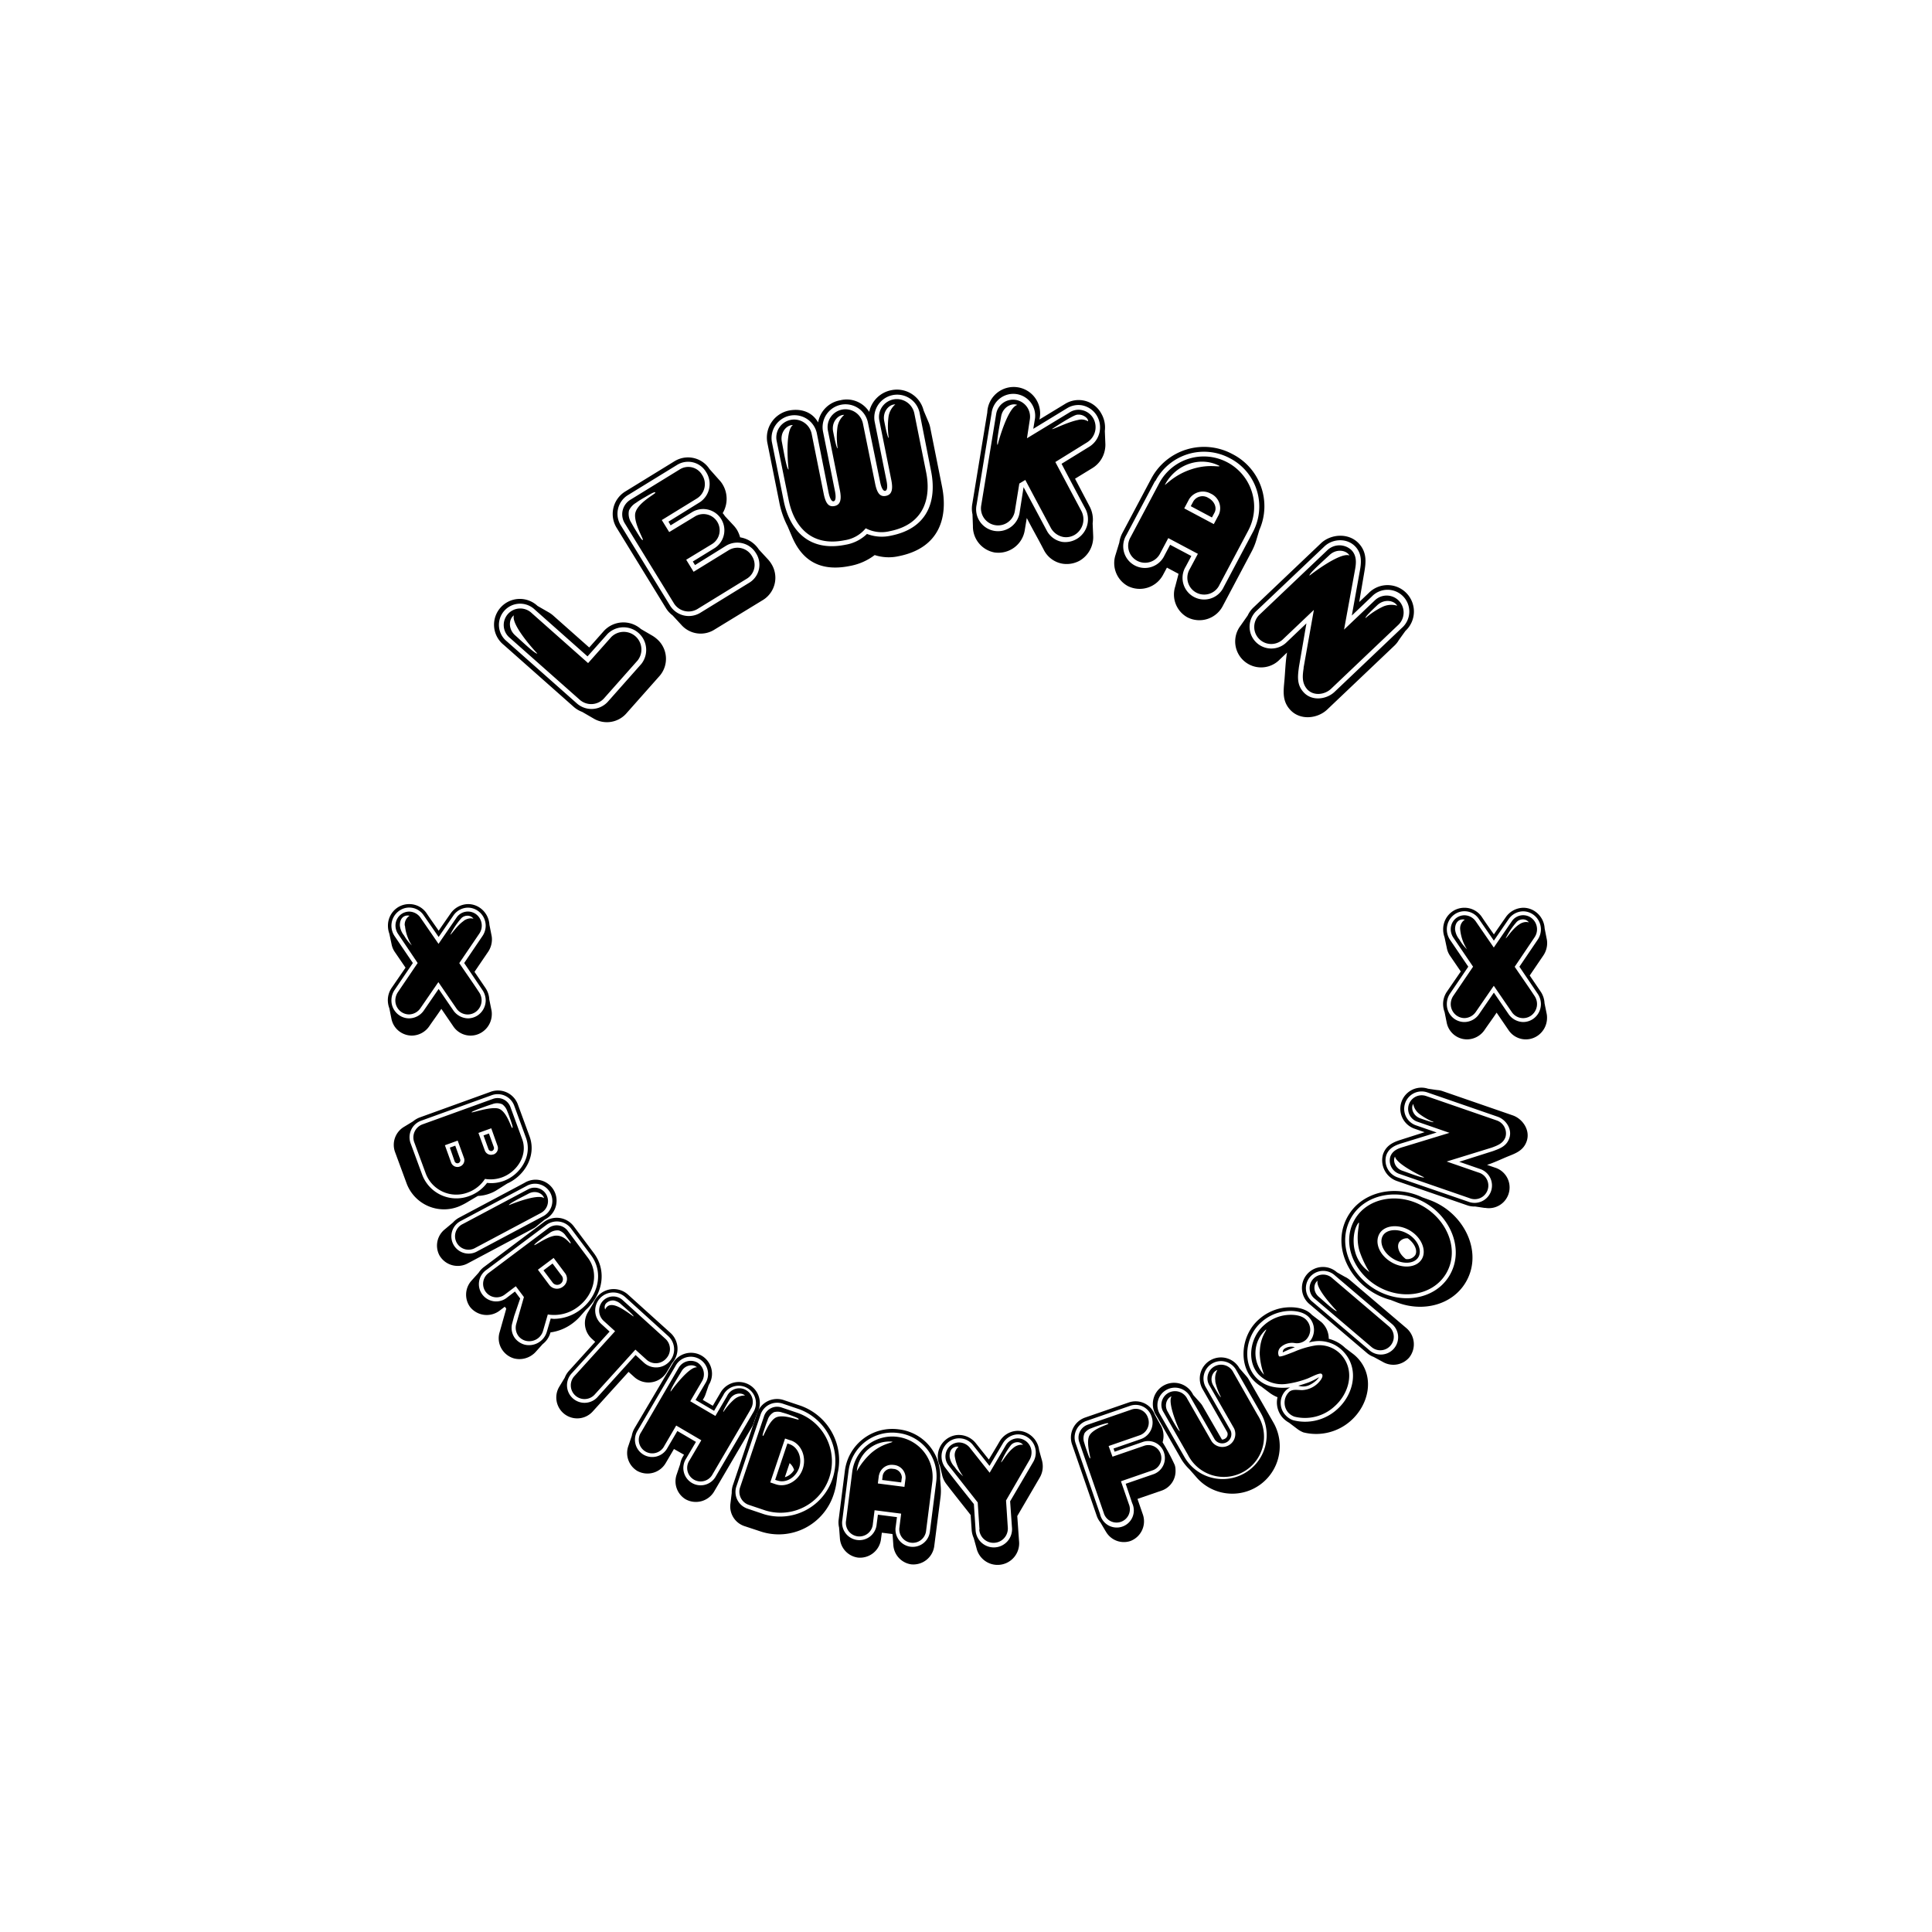 <svg data-name="Layer 1" xmlns="http://www.w3.org/2000/svg" viewBox="0 0 500 500"><defs><linearGradient id="a" x1="309.34" y1="128" x2="309.34" y2="195.69" gradientTransform="matrix(1 0 0 -1 -92.9 414.98)" gradientUnits="userSpaceOnUse"><stop offset="0" stop-color="#ff1242"/><stop offset=".53" stop-color="#fdff00"/><stop offset="1" stop-color="#00d431"/></linearGradient></defs><path d="M353.7 350.1l-14.64-12.46a5.44 5.44 0 116.94-8.37c2.12 1.21 2.1 1.19 2.35 1.31a5.94 5.94 0 01.92.62l14.64 12.46a5.5 5.5 0 01.77 7.69 5.41 5.41 0 01-6.79 1.12l-2.39-1.3a5.68 5.68 0 01-1.8-1.07zm.62-.73a4.48 4.48 0 105.8-6.82l-14.64-12.46a4.48 4.48 0 10-5.8 6.82zm-14-13.21a3.5 3.5 0 114.53-5.32l14.63 12.46a3.49 3.49 0 11-4.52 5.32zm.64-4.68c-1 .72-1.22 2.8.35 4.14 1.1.93 4.39 4 4.65 3.65.04.01-5.6-5.75-4.96-7.79zM359.79 336.38h-.07a17.58 17.58 0 01-4.49-1.95c-6.85-4.17-10.54-12.93-6.21-20 3.69-6.05 12.05-7.88 19.05-4.57l2 .73a17.27 17.27 0 013 1.46c6.87 4.18 10.41 13 6.18 19.94-3.47 5.7-10.85 7.59-17.45 5.17zm9.39-24.89c-6.83-4.16-15.64-2.69-19.34 3.38-4 6.62-.53 14.82 5.89 18.72 6.82 4.16 15.58 2.8 19.33-3.37 3.94-6.5.6-14.79-5.88-18.73zm-12.93 21.24c-5.94-3.62-9.23-11.24-5.52-17.33 3.42-5.62 11.58-6.88 17.91-3 6.05 3.68 9.17 11.34 5.54 17.31-3.46 5.65-11.57 6.89-17.93 3.02zm-4.43-9c-1.1-3.82.18-7.11-.19-7.34-1.39 1.68-1.59 5.14-1 7.27a9.19 9.19 0 003.77 5.53 25.72 25.72 0 01-2.58-5.48zm8.18 2.87c2.89 1.76 6.55 1.57 7.95-.73 1.26-2.07.14-5.45-3-7.37-2.93-1.78-6.58-1.47-7.91.72s-.21 5.46 2.96 7.38zm4.41-7.24c2.64 1.61 3.65 4.34 2.66 6-1.1 1.8-4.12 1.87-6.54.4-2.65-1.61-3.64-4.32-2.63-6s4.03-1.89 6.49-.4zm-.57 6.48a2.5 2.5 0 002.41-1c.68-1.13-.06-3-1.92-4.37a2.5 2.5 0 00-2.22 1c-.72 1.16-.06 3.02 1.71 4.37zM381.77 312.24a5.51 5.51 0 01-2.1-.32l-18.17-6.28a5.67 5.67 0 01-3.57-6.93c.84-2.43 2.88-3.19 4.68-3.76l6.08-1.94-2.54-.88a5.46 5.46 0 113.43-10.37c2.42.36 2.4.35 2.67.37a5.12 5.12 0 011.08.25l18.17 6.28c2.54.88 4.6 3.82 3.6 6.7-.84 2.43-2.91 3.14-4.8 3.9-1.66.68-3.85 1.72-5.46 2.21l2 .69a5.37 5.37 0 01-2.44 10.44h-.24zm5.81-23.24l-18.17-6.28a4.5 4.5 0 10-3 8.5l5.4 1.87-9 2.77c-1.59.49-3.36 1.15-4.06 3.16a4.67 4.67 0 003 5.71L380 311a4.5 4.5 0 102.94-8.5l-5.29-1.83 8.73-2.77c1.75-.64 3.5-1.23 4.23-3.34.82-2.37-.9-4.82-3.03-5.56zm-1.51 8l-11.67 3.6 8.21 2.84a3.52 3.52 0 11-2.3 6.64l-18.17-6.28a3.63 3.63 0 01-2.33-4.44c.55-1.59 2-2.14 3.42-2.55l11.9-3.63-8.34-2.89a3.51 3.51 0 112.29-6.64l18.17 6.28a3.55 3.55 0 012.38 4.3c-.58 1.68-2.06 2.21-3.56 2.77zm-25 2.24c-.67 1-.12 3.06 1.83 3.73 1.36.47 5.52 2.09 5.66 1.71-.04-.02-7.34-3.36-7.56-5.48zm6.21-11a4.21 4.21 0 01-1.54-2.54c-.66 1-.11 3.06 1.84 3.73 1.36.48 3.38 1.17 3.45.95a15.91 15.91 0 01-3.78-2.16zM106.89 290.21a5.89 5.89 0 011.88-1.07l18.12-6.55a5.48 5.48 0 017.17 3.35l3 8.18c1.85 5.12-1.41 10.23-5.78 12.17l-2.71 1.71a9.3 9.3 0 01-1.85.9 9.7 9.7 0 01-3 .6c-.27.12-.62.35-2.45 1.42a17 17 0 01-2.66 1.37 10.33 10.33 0 01-13.33-5.89l-3-8.14a5.42 5.42 0 012.21-6.59zm29.23 4.24l-3-8.19a4.56 4.56 0 00-6-2.77L109.1 290a4.55 4.55 0 00-2.79 6l3 8.15a9.45 9.45 0 0012.19 5.36 10 10 0 004.55-3.38 9.38 9.38 0 004.28-.5c4.21-1.53 7.54-6.35 5.79-11.18zm-10.61 10.65a8.87 8.87 0 01-4.39 3.5 8.43 8.43 0 01-10.89-4.78l-3-8.15a3.59 3.59 0 012.15-4.7l18.12-6.55a3.53 3.53 0 014.64 2.19l3 8.19c1.55 4.26-1.43 8.53-5.22 9.9a8.81 8.81 0 01-4.41.4zm-6.51-3.2a1.73 1.73 0 001.06-2.27l-1.61-4.44-3.31 1.2 1.6 4.44a1.73 1.73 0 002.26 1.07zm-2.58-4.9l1.4-.5 1.27 3.51a.79.79 0 01-.45 1 .77.77 0 01-1-.5zm15.64-7.34c-.29-.86-.52-1.5-.79-2.11a3.68 3.68 0 00-1.28-1.76 3.34 3.34 0 00-2.54-.05c-.48.15-1.08.34-1.68.56-1.7.61-3.79 1.37-3.72 1.57s5-1.58 7-.95c2.13.68 3.27 5.09 3.52 5s-.01-.77-.51-2.3zm-4.38 9.13a1.73 1.73 0 001.07-2.27l-1.61-4.52-3.32 1.2 1.61 4.44a1.71 1.71 0 002.25 1.11zm-2.55-4.94l1.4-.5 1.27 3.51a.79.79 0 01-.45 1 .77.77 0 01-.95-.5zM118.87 315.1l16.91-9a5.43 5.43 0 115.24 9.5c-1.9 1.53-1.88 1.52-2.08 1.7a4.91 4.91 0 01-.91.63l-16.92 9a5.46 5.46 0 01-7.41-2.09 5.39 5.39 0 011.44-6.71l2.08-1.74a5.81 5.81 0 011.65-1.29zm.45.85a4.47 4.47 0 104.21 7.88l16.91-9a4.47 4.47 0 10-4.21-7.88zm17.38-8.17a3.48 3.48 0 113.28 6.14l-16.92 9a3.49 3.49 0 11-3.28-6.15zm4.11 2.31c-.31-1.19-2.16-2.16-4-1.19-1.26.68-5.27 2.63-5.08 3 .01-.03 7.4-3.11 9.08-1.81zM142.44 344.83v.1a5.75 5.75 0 01-2 2.93l-1.8 2a4.73 4.73 0 01-.78.71 5.66 5.66 0 01-4.78 1 5.45 5.45 0 01-2.93-2 5.32 5.32 0 01-.87-4.72l1.74-6.17-.38-.5-1.32 1a5.51 5.51 0 01-7.67-.94 5.43 5.43 0 01.41-6.85l1.8-2a5.77 5.77 0 011.44-1.53l15.4-11.55a5.53 5.53 0 017.75 1l5.24 7c3.47 4.63 2.26 10.81-2.09 14.7l-1.47 1.68a12.43 12.43 0 01-1.92 1.76 12.28 12.28 0 01-5.77 2.38zm.85-3.51a11.45 11.45 0 006.88-2.34c4.65-3.49 6.16-9.63 2.79-14.13l-5.24-7a4.58 4.58 0 00-6.41-.77l-15.4 11.55a4.47 4.47 0 105.36 7.14l2-1.53 1.35 1.81-1.57 4.59-.47 1.77a4.47 4.47 0 00.71 3.94 4.72 4.72 0 002.51 1.65 4.81 4.81 0 005.72-3.34l1-3.42zm-1.52-1.14l-1.23 4.25a3.71 3.71 0 01-1.33 1.93 3.79 3.79 0 01-3.11.65 3.53 3.53 0 01-1.95-1.27 3.63 3.63 0 01-.56-3.06l2-7-2.1-2.8-2.81 2.12a3.49 3.49 0 11-4.19-5.58l15.4-11.55a3.55 3.55 0 015 .62l5.24 7c3 4 1.65 9.57-2.55 12.72a10.13 10.13 0 01-7.81 1.97zm4.6-20.43a3.3 3.3 0 00-1.73-1.31 3.35 3.35 0 00-2.45.69c-.42.29-.93.64-1.45 1-1.44 1.08-2.58 1.93-2.45 2.1s3.69-2.49 5.72-2.45c2.24 0 3.45 2.15 3.66 2s-.96-1.57-1.3-2.03zm-.16 9.71l-2.93-3.91-4.07 3.05 2.93 3.92a2.5 2.5 0 003.58.44 2.45 2.45 0 00.49-3.5zM143 331.9l-2.35-3.13L143 327l2.35 3.13a1.45 1.45 0 01-.26 2.09 1.47 1.47 0 01-2.09-.32z"/><path d="M146.16 356.54a5.64 5.64 0 011.13-1.82l6.75-7.46-.94-.85a5.45 5.45 0 01-.92-6.84l1.35-2.27a6.13 6.13 0 011.13-1.82 5.55 5.55 0 017.81-.49l11.1 10.01a5.56 5.56 0 01.4 7.73l-1.38 2.31a4.93 4.93 0 01-.65.89 5.49 5.49 0 01-7.74.49l-1.53-1.38-9.16 10.12a5.41 5.41 0 01-8.7-6.39zm15.67-20.84a4.66 4.66 0 00-6.26 6.91l2.19 2-9.76 10.76a4.54 4.54 0 106.73 6.09l9.76-10.78 2.18 2a4.66 4.66 0 006.26-6.91zm10.59 15.86a3.57 3.57 0 01-5.07.35l-2.91-2.63L154 360.8a3.55 3.55 0 11-5.26-4.76l10.44-11.52-2.93-2.66a3.64 3.64 0 014.89-5.4l11.1 10.05a3.56 3.56 0 01.18 5.05zm-11.67-14a3.68 3.68 0 00-1.95-1 2.49 2.49 0 00-2 .81 1.48 1.48 0 00-.18 1.52c.45-1 1.46-1.82 4.11-.32 1.57.87 3.18 2.17 3.22 2.11.24-.16-2.71-2.68-3.2-3.11z"/><path d="M182.05 362l-.17.29 2.59 1.52 2-3.4a5.44 5.44 0 119.46 5.38c-.82 2.3-.81 2.28-.88 2.54a5.16 5.16 0 01-.46 1l-9.72 16.58a5.49 5.49 0 01-7.44 2.1 5.41 5.41 0 01-2.28-6.49l.87-2.58a5.65 5.65 0 01.73-2l.27-.46-2.6-1.48-2.09 3.56a5.47 5.47 0 01-7.43 2.1 5.41 5.41 0 01-2.27-6.48l.87-2.58a5.86 5.86 0 01.73-2l9.77-16.54a5.43 5.43 0 119.42 5.38l-.86 2.51a5.57 5.57 0 01-.51 1.05zm5.24-1.1l-2.48 4.22-4.8-2.81 2.48-4.23a4.47 4.47 0 10-7.7-4.51l-9.73 16.58a4.47 4.47 0 107.7 4.52l2.54-4.33 4.81 2.82-2.54 4.32a4.48 4.48 0 107.72 4.53l9.71-16.6a4.48 4.48 0 10-7.73-4.53zm6.88 4l-9.73 16.59a3.49 3.49 0 11-6-3.54l3.06-5.21-6.5-3.81-3.05 5.22a3.49 3.49 0 11-6-3.52l9.68-16.63a3.61 3.61 0 014.85-1.38 3.57 3.57 0 011.16 4.91l-3 5.11 6.5 3.81 3-5.11a3.5 3.5 0 116 3.53zm-13.81-11.05c-.89-.85-3-.71-4 1.07-.73 1.24-3.13 5-2.78 5.22-.04-.01 4.66-6.51 6.78-6.28zm9.65 8.31a4.21 4.21 0 012.79-1c-.89-.86-3-.71-4 1.07-.73 1.24-1.81 3.08-1.6 3.2a16 16 0 012.8-3.26z"/><path d="M189.37 386.37a5.86 5.86 0 01.35-2.15l6.16-18.29a5.45 5.45 0 017.12-3.53l4.24 1.42a15 15 0 019.52 17.58l-.27 2.15a17.16 17.16 0 01-.71 3.11 14.94 14.94 0 01-18.78 9.73l-4.2-1.39a5.36 5.36 0 01-3.77-5.84zm17.57-21.63l-4.24-1.43a4.53 4.53 0 00-5.91 2.93l-6.16 18.29a4.55 4.55 0 002.92 5.94l4.24 1.43a14.34 14.34 0 009.15-27.16zm-8.81 26.18l-4.25-1.43a3.58 3.58 0 01-2.32-4.64l6.16-18.29a3.56 3.56 0 014.65-2.27l4.24 1.43a13.3 13.3 0 01-8.48 25.2zm6.5-24.65a21.09 21.09 0 00-2.16-.7 3.56 3.56 0 00-2.17-.1 3.36 3.36 0 00-1.63 2c-.18.48-.41 1.06-.61 1.68-.58 1.71-.82 2.41-.61 2.48s1.41-3.51 3.11-4.64c1.87-1.25 6 .62 6.12.37s-.54-.53-2.05-1.09zm0 6.51l-1.46-.49-3.83 11.36 1.46.49c2.74.92 5.93-.95 6.95-4s-.35-6.44-3.08-7.36zm-3.45 10.39l-.57-.19 3.17-9.42.52.18c2.24.75 3.37 3.57 2.52 6.1s-3.41 4.07-5.6 3.33zm1.94-.87a4.14 4.14 0 002.39-1.88 3.67 3.67 0 00-1.16-1.77zM230.93 397l-2.71-.34-.21 1.59a5.47 5.47 0 01-6 4.85 5.41 5.41 0 01-4.65-5.07l-.21-2.71a5.85 5.85 0 01-.1-2.09l1.6-12.57a12.38 12.38 0 0113.89-10.75 12.1 12.1 0 0110.77 12.74l.16 2.18a13.35 13.35 0 01-.06 2.6L241.8 400a5.46 5.46 0 01-6 4.85 5.4 5.4 0 01-4.61-5.06c-.19-2.74-.19-2.79-.26-2.79zm-11.34-16.22L218 393.35a4.48 4.48 0 108.88 1.13l.32-2.48 4.93.63-.32 2.47a4.47 4.47 0 108.86 1.13l1.6-12.57a11.27 11.27 0 00-9.85-12.8 11.38 11.38 0 00-12.83 9.92zm21.69 2.75l-1.6 12.57a3.48 3.48 0 11-6.9-.87l.44-3.5-6.88-.88-.44 3.5a3.5 3.5 0 11-6.93-.88l1.59-12.57a10.44 10.44 0 0120.72 2.63zm-15.82-7.48c3-2.56 5.46-2.59 5.51-2.95a8.48 8.48 0 00-9.23 7.66 18.42 18.42 0 013.72-4.71zm2 5.73l-.27 2.14 6.88.88.28-2.15a3.32 3.32 0 00-3.11-3.53 3.35 3.35 0 00-3.75 2.66zm5.91.75l-.14 1.12-4.93-.63.14-1.12a2.23 2.23 0 012.67-1.76 2.33 2.33 0 012.29 2.39z"/><path d="M243.25 379.37a5.4 5.4 0 01-.53-2 5.61 5.61 0 012-4.74 5.41 5.41 0 013.12-1.26 5.65 5.65 0 014.68 2.11l3.39 4.25c.92-1.56 1.88-3.12 2.78-4.68a5.56 5.56 0 014.34-2.74 5.37 5.37 0 013.22.81 5.7 5.7 0 012.68 4.23l.75 2.67a6.44 6.44 0 01.17 1.07 5.67 5.67 0 01-.74 3.26l-5.84 10 .45 6.41a5.59 5.59 0 01-11 1.9l-.72-2.6a6.31 6.31 0 01-.53-2.06l-.27-3.92-.72-.93c-1.88-2.38-3.89-4.89-5.58-7.11a5.94 5.94 0 01-1-2zm18.64 15.87l-.47-6.7 6-10.23a4.87 4.87 0 00.63-2.75 4.7 4.7 0 00-2.24-3.67 4.48 4.48 0 00-2.65-.66 4.66 4.66 0 00-3.6 2.27l-3.48 5.87-4.26-5.37a4.5 4.5 0 00-6.44-.73 4.72 4.72 0 00-1.7 4 4.84 4.84 0 001 2.63c2.28 3 5 6.4 7.36 9.35l.44 6.65a4.72 4.72 0 109.41-.66zm-8.4.59l-.46-7-7.55-9.6a3.7 3.7 0 01.51-5.12 3.6 3.6 0 012-.8 3.64 3.64 0 013 1.36l5.13 6.47 4.2-7.13a3.69 3.69 0 012.82-1.76 3.46 3.46 0 012.06.51 3.62 3.62 0 011.75 2.86 3.9 3.9 0 01-.48 2.16l-6.11 10.54c.16 2.32.3 4.63.46 7a3.7 3.7 0 11-7.39.52zM247.11 377a2.71 2.71 0 011-2.58c-1.22-.2-2.49.59-2.34 2.65a4.88 4.88 0 001.29 2.57 11.33 11.33 0 002.22 2.42 11.52 11.52 0 01-2.17-5.06zm15.11-2.26a3.37 3.37 0 011.85-.83 3.21 3.21 0 01.7 0 1.9 1.9 0 00-1.73-.65 2.22 2.22 0 00-1.4.72 19.42 19.42 0 00-2.58 4.48c.24.05 1.49-2.4 3.16-3.72zM300.88 373.26a53 53 0 013.14 5.88 4 4 0 01.2 1.25 5.33 5.33 0 01-3.51 5.35l-6.33 2.18 1.35 3.91a5.44 5.44 0 01-3.23 7 5.35 5.35 0 01-6.31-2.48c-.15-.21-.18-.3-1.4-2.34a5.63 5.63 0 01-1-1.84l-6.29-18.21a5.48 5.48 0 013.39-7.12l11.2-3.87a5.32 5.32 0 016.78 3.15l1.34 2.43.11.17a5 5 0 01.48 1 5.84 5.84 0 01.08 3.54zm.36 2.67a4.3 4.3 0 00-5.61-2.71l-7.17 2.48-.28-.82 7.17-2.48a4.53 4.53 0 002.65-5.84 4.31 4.31 0 00-5.6-2.71l-11.21 3.87a4.53 4.53 0 00-2.79 5.89l6.29 18.22A4.42 4.42 0 10293 389l-1.67-5 7.17-2.47a4.42 4.42 0 002.74-5.6zm-19.71-7.23l11.2-3.87a3.29 3.29 0 014.34 2.05 3.51 3.51 0 01-2.06 4.55l-8.1 2.8 1 2.76 8.1-2.79a3.36 3.36 0 112.19 6.35l-8.1 2.8 2.05 5.92a3.45 3.45 0 11-6.51 2.25l-6.3-18.22a3.55 3.55 0 012.19-4.6zm3.07.15c-.87.28-1.5.5-2.12.76a3.64 3.64 0 00-1.78 1.25 3.39 3.39 0 00-.09 2.55c.14.48.32 1.08.54 1.69.58 1.7.83 2.4 1 2.33s-1-3.63-.37-5.55c.71-2.13 5.14-3.2 5.06-3.45s-.7-.06-2.24.42z"/><path d="M307.85 380.28a12.47 12.47 0 01-2.21-2.78l-6.3-11a5.49 5.49 0 119.46-5.5l1.78 2a4.64 4.64 0 01.66.9l5 8.66a1.44 1.44 0 00.72-.19 1.33 1.33 0 00.64-1.73l-6.29-11a5.48 5.48 0 119.46-5.53l1.75 2a5 5 0 01.66.91l6.3 11a12.28 12.28 0 01-20 14.12zM320 354.7a4.52 4.52 0 10-7.83 4.5l6.3 11a2.37 2.37 0 01-4.09 2.35l-6.3-11a4.53 4.53 0 10-7.85 4.51l6.3 11a11.4 11.4 0 1019.77-11.36zm5.44 11.45a10.4 10.4 0 11-18 10.36l-6.29-11a3.53 3.53 0 116.11-3.51l6.3 11a3.36 3.36 0 005.81-3.34l-6.3-11a3.53 3.53 0 116.11-3.51zm-22.17-4.81c-1.19.35-2.11 2.24-1.07 4 .72 1.26 2.8 5.22 3.16 5-.08.06-3.36-7.28-2.14-9zm11.28-3.85a4.22 4.22 0 01.51-2.93c-1.19.35-2.1 2.24-1.07 4 .72 1.26 1.79 3.12 2 3a15.44 15.44 0 01-1.49-4.07zM333.6 368.19a6.48 6.48 0 01-1.7-1.35 5.93 5.93 0 01-1.28-5.24 9.08 9.08 0 01-2.18-1.24l-2-1.51a9.37 9.37 0 01-2.3-1.92c-3.69-4.2-2.84-11.52 1.63-15.45a12.44 12.44 0 015.74-2.92c2.23-.45 6-.47 8 1.72l2.24 1.71a4 4 0 01.7.66 5.8 5.8 0 011.43 3.83 9.43 9.43 0 014.27 2.38l2 1.51a9.83 9.83 0 011.42 1.33c4.25 4.83 2.64 11.9-2 16a13.49 13.49 0 01-12.25 3 6.55 6.55 0 01-1.51-.84zm5.14-20.76a4.71 4.71 0 00.11-6.42c-1.7-1.93-5.1-1.95-7.11-1.51a11.34 11.34 0 00-5.33 2.7c-4.09 3.59-4.88 10.3-1.53 14.1 2.37 2.7 5.58 3.08 9 2.77a4.71 4.71 0 00-.95.62 4.61 4.61 0 00-.28 6.51 4.78 4.78 0 002 1.35 12.35 12.35 0 0011.35-2.77c4.28-3.77 5.81-10.29 1.91-14.72a8.63 8.63 0 00-7.65-2.93 13.09 13.09 0 00-1.52.3zm8.45 3.28c3.49 4 2.07 9.84-1.86 13.3a11.28 11.28 0 01-10.33 2.62 4.06 4.06 0 01-1.62-1.08 3.9 3.9 0 01.24-5.32c.89-.78 2.07-.48 3.37-.47a6.24 6.24 0 003.82-1.54c.67-.58 2-2.08 1.19-2.68-.5-.35-2.78.91-3.67 1.25a24.93 24.93 0 01-5.44 1.37 8.42 8.42 0 01-7.24-2.53c-3-3.37-2.23-9.41 1.46-12.66a10.52 10.52 0 014.87-2.49c1.79-.36 4.76-.41 6.15 1.18a3.66 3.66 0 01-.21 5.13 3.5 3.5 0 01-2.86.79 4.33 4.33 0 00-3.53 1 2 2 0 00-.54 2.4c.27.31 2-.4 3.9-1.13a23.33 23.33 0 015.54-1.65 7.69 7.69 0 016.76 2.51zm-21.16-.8c.09-4 1.88-5.58 1.64-5.85a8.15 8.15 0 00-.53 11.72 17.3 17.3 0 01-1.14-5.87zm8.42-1c-1 .38-2.15.93-2.47 1.08a1.15 1.15 0 01.35-.88 3.17 3.17 0 012.77-.45zm1.49 9.72c.95-.26 1.92-.57 2.77-.88a19.25 19.25 0 002.66-1.34 4.4 4.4 0 01-.83.95 7.15 7.15 0 01-1.48 1 3.85 3.85 0 01-3.12.23zM142 158.47a7.35 7.35 0 011.15.82l9.34 8.28 3.84-4.33a6.87 6.87 0 019.54-.45l2.88 1.68a7.63 7.63 0 011.18.84 6.77 6.77 0 01.85 9.53l-8.76 9.88a6.72 6.72 0 01-8.47 1.19l-2.88-1.67a7 7 0 01-2.3-1.4l-18-15.94a6.68 6.68 0 118.74-10.09zm10.05 11.4l-13.6-12.06a5.48 5.48 0 10-7.26 8.19l18 15.95a5.71 5.71 0 008.06-.28l8.75-9.87a5.86 5.86 0 00-8.75-7.76zm6.14-5a4.57 4.57 0 016.83 6.05l-8.76 9.88a4.47 4.47 0 01-6.3.23l-18-15.94a4.28 4.28 0 115.67-6.4l14.57 12.92zM133 159.25c-1.27.88-1.6 3.47.33 5.18 1.35 1.2 5.38 5.06 5.72 4.68-.05.02-6.89-7.33-6.05-9.86zM189.87 136a7.77 7.77 0 01.88 1.15 8 8 0 01.79 1.91 7.21 7.21 0 014.87 3.17l2.3 2.49a7.53 7.53 0 01.87 1.13 6.77 6.77 0 01-2 9.35l-12.77 7.8a6.67 6.67 0 01-8.45-1.25l-2.28-2.47a6.9 6.9 0 01-1.8-2l-12.6-20.53a6.83 6.83 0 012.2-9.59l12.63-7.76a6.65 6.65 0 019.12 2l2.47 2.78a6.44 6.44 0 01.87 1.12 7.22 7.22 0 01.06 7.5 4.71 4.71 0 01.58.77zm-10 10.24l-.57-.92 5.55-3.41a5.49 5.49 0 10-5.75-9.36l-5.55 3.41-.55-.96 8.08-5a5.67 5.67 0 001.65-7.85 5.41 5.41 0 00-7.57-1.79l-12.63 7.76a5.67 5.67 0 00-1.81 7.94l12.61 20.53a5.71 5.71 0 007.81 2.06l12.73-7.82a5.44 5.44 0 001.8-7.62 5.64 5.64 0 00-7.72-2zm8.75-3.87a4.34 4.34 0 016 1.57 4.16 4.16 0 01-1.42 5.87l-12.73 7.82a4.46 4.46 0 01-6.12-1.59l-12.61-20.53a4.42 4.42 0 011.46-6.21l12.63-7.76a4.13 4.13 0 015.86 1.34 4.38 4.38 0 01-1.29 6.1l-9.13 5.61 1.92 3.11 6.6-4a4.2 4.2 0 114.39 7.16l-6.59 4 1.91 3.12zM167 128.62c-1 .57-1.7 1-2.39 1.5a4.53 4.53 0 00-1.83 2 4.22 4.22 0 00.58 3.13c.31.55.69 1.23 1.12 1.92 1.17 1.92 1.66 2.71 1.89 2.57s-2.24-4.15-2-6.68c.3-2.79 5.41-5.3 5.24-5.58s-.89.14-2.61 1.14zM240.37 109.41a7.33 7.33 0 01.38 1.29l3.05 15.24c1.53 7.62-.4 15.84-11.22 18a11.79 11.79 0 01-6.21-.29 15 15 0 01-6.47 2.83c-8.5 1.71-12.73-2.28-15-7.76l-1.09-2.56a22.87 22.87 0 01-2.16-6.33l-3.06-15.24a7.15 7.15 0 015.58-8.34c2.88-.57 5.94.19 7.56 3.08a7 7 0 015.74-5.74 6.88 6.88 0 017.48 3 7.28 7.28 0 015.78-5.62 7.12 7.12 0 018.31 5.28zm-15.74 0a5.92 5.92 0 00-11.63 2.3l3.09 15.41c.3 1.53.19 2.5-.34 2.61s-1-.75-1.31-2.25L211.37 112a5.93 5.93 0 00-11.62 2.33l3.06 15.23c1.41 7.06 6.05 13.42 16 11.42a10.42 10.42 0 005.56-2.8 10.67 10.67 0 006.24.44c10-2 11.77-9.65 10.35-16.71l-3-15.23a5.93 5.93 0 00-11.62 2.33l3.09 15.41c.31 1.53.2 2.5-.33 2.61s-1-.75-1.31-2.25zm1.84 15.69c.51 2.56 1.29 3.54 2.82 3.23s1.86-1.69 1.38-4.1l-3.1-15.41a4.62 4.62 0 019.06-1.82l3.06 15.24c1.29 6.44-.37 13.41-9.34 15.21a8.87 8.87 0 01-6.3-.73 8.73 8.73 0 01-5.5 3.1c-8.94 1.79-13.16-4-14.45-10.45l-3.1-15.26a4.62 4.62 0 019.06-1.82l3.1 15.44c.51 2.56 1.29 3.54 2.82 3.23s1.86-1.69 1.38-4.1l-3.09-15.41a4.62 4.62 0 019.06-1.82zM205.21 110c-1.54-.06-3.37 1.81-2.87 4.34.36 1.76 1.25 7.27 1.75 7.17-.03.01-1.09-9.97 1.12-11.51zm11.51.63a5.22 5.22 0 011.76-3.26c-1.54-.06-3.37 1.81-2.86 4.34.35 1.76.87 4.38 1.17 4.32a19.41 19.41 0 01-.07-5.4zm13.22-2.71a5.22 5.22 0 011.76-3.26c-1.54-.06-3.37 1.8-2.86 4.33.35 1.77.88 4.39 1.17 4.33a19.86 19.86 0 01-.07-5.4zM269 108.57l6.58-4A6.66 6.66 0 01285 107a7.22 7.22 0 01.93 4.53l.14 3.4a6.71 6.71 0 01-.1 1.35 7 7 0 01-3.29 4.88l-4.46 2.73 3.78 7.19a7.28 7.28 0 01.78 4.32v.18l.14 3.22a6.52 6.52 0 01-.09 1.32 7.07 7.07 0 01-3.44 5 7 7 0 01-4.38.77 6.65 6.65 0 01-4.88-3.6c-1.9-3.65-2.46-4.5-4.4-8.23l-.52 3.14a6.91 6.91 0 01-7.81 5.78 6.83 6.83 0 01-5.61-6.58v-.3l-.11-3a6.73 6.73 0 01-.06-2.65l3.89-23.72a6.84 6.84 0 1113.49 1.84zm-1.22.19a5.66 5.66 0 10-11.16-1.82l-3.88 23.71a5.66 5.66 0 1011.16 1.83l1-6.4 6 11.23a5.61 5.61 0 004.05 2.94 5.9 5.9 0 005.94-8.6c-2.08-3.87-4.12-7.73-6.16-11.62l7.1-4.37a5.9 5.9 0 002.08-8 5.73 5.73 0 00-3.92-2.77 5.59 5.59 0 00-3.8.74l-8.78 5.35zm-2 4.66l11.08-6.73a4.32 4.32 0 013-.58 4.42 4.42 0 013.08 2.15 4.69 4.69 0 01.53 3.06 4.64 4.64 0 01-2.16 3.18l-8.19 5.07 6.74 12.68a4.68 4.68 0 01-1.77 6.19 4.41 4.41 0 01-2.85.54 4.69 4.69 0 01-3.24-2.28c-2.37-4.46-4.28-8-6.65-12.49l-1.55.93-1.16 7.13a4.41 4.41 0 11-8.71-1.42l3.88-23.71a4.41 4.41 0 118.71 1.42zm-2.48-8.62c-1.42-.59-3.79.51-4.21 3-.29 1.78-1.4 7.25-.89 7.33-.06.05 2.5-9.65 5.07-10.33zm15.66 3.9a3.26 3.26 0 012.62.34c.11-.31-.22-.89-.91-1.3a2.91 2.91 0 00-1.94-.41c-1 .13-5.21 2.85-6.48 3.71.18.19 3.91-1.76 6.68-2.34zM305 148.5l-3-1.6-.95 1.77a6.85 6.85 0 01-9.17 3 6.77 6.77 0 01-3.2-8l1-3.27a7.42 7.42 0 01.81-2.49l7.43-14a15.45 15.45 0 0121-6.41 15.13 15.13 0 017 19.65l-.78 2.61a16 16 0 01-1.23 3l-7.42 14a6.82 6.82 0 01-9.2 3 6.74 6.74 0 01-3.15-7.95c.86-3.24.86-3.27.86-3.31zm-6.08-24l-7.43 14a5.6 5.6 0 109.88 5.24l1.46-2.75 5.49 2.91-1.47 2.76a5.59 5.59 0 109.86 5.23l7.43-14a14.06 14.06 0 00-5.85-19.3 14.21 14.21 0 00-19.29 5.93zm24.13 12.81l-7.43 14a4.36 4.36 0 11-7.68-4.09l2.07-3.89-7.66-4.07-2.07 3.9a4.37 4.37 0 11-7.71-4.1l7.43-14a13 13 0 0123.05 12.24zM307.9 121.6c4.69-1.66 7.53-.62 7.74-1-4.82-2.56-11.23-.66-14.17 4.87.22.09 2.25-2.39 6.43-3.87zm-.16 7.59l-1.26 2.38 7.65 4.07 1.27-2.39a4.14 4.14 0 00-2.07-5.51 4.2 4.2 0 00-5.59 1.45zm6.57 3.49l-.66 1.24-5.48-2.92.66-1.24a2.78 2.78 0 013.9-.89c1.59.86 2.27 2.54 1.58 3.81zM322.9 159.29a6.8 6.8 0 011.56-2.14l17.41-16.56c2.5-2.38 7.08-2.79 9.74 0 2.21 2.33 1.89 5 1.49 7.36l-1.34 7.86 2.43-2.31a6.83 6.83 0 119.54 9.77c-1.78 2.47-1.76 2.45-1.94 2.75a6.84 6.84 0 01-.9 1.06l-17.41 16.55c-2.44 2.32-6.89 2.9-9.51.14-2.21-2.32-1.8-5-1.57-7.57.2-2.22.3-5.25.69-7.32l-1.93 1.84A6.71 6.71 0 01321 162l.18-.25zm22.46 19.79l17.41-16.55a5.63 5.63 0 10-7.75-8.15l-5.17 4.92 2.07-11.54c.37-2 .66-4.39-1.18-6.33-2.19-2.3-5.95-2-8 0L325.28 158a5.63 5.63 0 107.76 8.15l5.06-4.82-1.94 11.29c-.29 2.3-.65 4.58 1.28 6.61 2.17 2.3 5.87 1.77 7.92-.15zm-8-6.24l2.67-15-7.87 7.48a4.4 4.4 0 11-6.06-6.37l17.42-16.56a4.52 4.52 0 016.26 0c1.44 1.52 1.2 3.49.86 5.26l-2.8 15.29 8-7.6a4.39 4.39 0 116.05 6.37l-17.41 16.55c-1.59 1.51-4.44 1.95-6.14.17-1.5-1.68-1.24-3.63-.95-5.59zm11.89-29.07c-.77-1.34-3.32-1.89-5.19-.11-1.31 1.24-5.5 4.93-5.14 5.3 0-.02 7.91-6.21 10.36-5.19zM357.9 157a5.26 5.26 0 013.7-.24c-.77-1.34-3.32-1.89-5.19-.11-1.31 1.24-3.24 3.08-3 3.3a19.54 19.54 0 014.49-2.95zM100.76 241.63a6 6 0 01-.36-2.07 5.6 5.6 0 012.33-4.58 5.45 5.45 0 013.19-1 5.39 5.39 0 014.52 2.43c1 1.51 2.06 2.95 3.09 4.46 1-1.48 2.07-3 3.08-4.46a5.64 5.64 0 014.51-2.43 5.37 5.37 0 013.14 1 5.71 5.71 0 012.4 4.34l.55 2.78a4.65 4.65 0 01.1 1.06 5.73 5.73 0 01-1 3.19l-3.51 5.16 2.83 4.16a5.83 5.83 0 011 3l.55 2.71a4.94 4.94 0 01.1 1.08 5.6 5.6 0 01-2.38 4.56 5.38 5.38 0 01-7.58-1.39l-3.1-4.54c-1 1.52-2.11 3-3.14 4.52a5.54 5.54 0 01-4.47 2.4 5.43 5.43 0 01-3.14-1 5.36 5.36 0 01-2.18-3.43l-.53-2.64a6.1 6.1 0 01-.39-2.09 5.66 5.66 0 011-3.21l3.58-5.21-2.81-4.11a5.33 5.33 0 01-.81-2zm24.1.62a4.83 4.83 0 00.84-2.69 4.73 4.73 0 00-2-3.82 4.56 4.56 0 00-2.59-.84 4.63 4.63 0 00-3.75 2l-3.84 5.59-3.86-5.59a4.48 4.48 0 00-6.36-1.18 4.74 4.74 0 00-2 3.82 4.82 4.82 0 00.8 2.69l4.75 7-4.75 7a4.8 4.8 0 00-.8 2.66 4.64 4.64 0 002 3.84 4.51 4.51 0 002.61.82 4.67 4.67 0 003.75-2l3.86-5.61 3.84 5.61a4.76 4.76 0 003.75 2 4.6 4.6 0 002.59-.82 4.71 4.71 0 002-3.84 4.78 4.78 0 00-.84-2.66l-4.73-7zm-6 7c1.7 2.52 3.46 5 5.14 7.56a3.69 3.69 0 01-.89 5.07 3.53 3.53 0 01-5-.91l-4.66-6.8-4.68 6.8a3.65 3.65 0 01-2.93 1.56 3.58 3.58 0 01-2-.65 3.65 3.65 0 01-1.53-3 3.9 3.9 0 01.65-2.09l5.13-7.56-5.09-7.56a3.94 3.94 0 01-.65-2.11 3.66 3.66 0 011.53-3 3.57 3.57 0 012-.64 3.63 3.63 0 012.93 1.56l4.68 6.79 4.66-6.79a3.55 3.55 0 015-.92 3.69 3.69 0 01.89 5.07zm-14.11-9.69A2.69 2.69 0 01106 237c-1.2-.29-2.52.41-2.52 2.47a4.85 4.85 0 001.1 2.64 11.37 11.37 0 002 2.57 11.52 11.52 0 01-1.78-5.14zm15.19-1.2a3.25 3.25 0 011.9-.7 3 3 0 01.69.1 1.89 1.89 0 00-1.68-.77 2.25 2.25 0 00-1.44.62 19.68 19.68 0 00-2.88 4.28c.29 0 1.71-2.35 3.47-3.55zM373.85 242.58a6 6 0 01-.36-2.07 5.6 5.6 0 012.33-4.58 5.45 5.45 0 013.19-1 5.39 5.39 0 014.52 2.43c1 1.51 2.06 3 3.09 4.46 1-1.49 2.07-3 3.08-4.46a5.64 5.64 0 014.51-2.43 5.37 5.37 0 013.14 1 5.71 5.71 0 012.4 4.34l.55 2.78a4.65 4.65 0 01.1 1.06 5.73 5.73 0 01-1 3.19l-3.51 5.16 2.83 4.16a5.83 5.83 0 011 3l.55 2.71a4.94 4.94 0 01.1 1.08A5.6 5.6 0 01398 268a5.38 5.38 0 01-7.58-1.39l-3.1-4.54c-1 1.52-2.11 3-3.14 4.52a5.54 5.54 0 01-4.47 2.4 5.37 5.37 0 01-5.32-4.42l-.53-2.64a6.1 6.1 0 01-.39-2.09 5.66 5.66 0 011-3.21l3.58-5.21-2.81-4.11a5.31 5.31 0 01-.81-2zm24.1.62a4.83 4.83 0 00.84-2.69 4.73 4.73 0 00-2-3.82 4.56 4.56 0 00-2.59-.84 4.63 4.63 0 00-3.75 2l-3.84 5.59-3.86-5.59a4.48 4.48 0 00-6.36-1.18 4.74 4.74 0 00-1.95 3.82 4.82 4.82 0 00.8 2.69l4.75 7-4.75 7a4.8 4.8 0 00-.8 2.66 4.64 4.64 0 001.95 3.84 4.51 4.51 0 002.61.82 4.64 4.64 0 003.75-2l3.86-5.61 3.84 5.61a4.73 4.73 0 003.75 2 4.6 4.6 0 002.59-.82 4.71 4.71 0 002-3.84 4.78 4.78 0 00-.84-2.66l-4.73-7zm-5.95 7c1.7 2.52 3.46 5 5.14 7.56a3.69 3.69 0 01-.89 5.07 3.53 3.53 0 01-5-.91l-4.66-6.8-4.68 6.8a3.65 3.65 0 01-2.93 1.56 3.58 3.58 0 01-2-.65 3.65 3.65 0 01-1.53-3 3.9 3.9 0 01.65-2.09l5.13-7.56-5.13-7.56a3.94 3.94 0 01-.65-2.11 3.65 3.65 0 011.53-3 3.57 3.57 0 012-.64 3.63 3.63 0 012.93 1.56l4.68 6.79 4.66-6.79a3.55 3.55 0 015-.92 3.69 3.69 0 01.89 5.07zm-14.11-9.69a2.69 2.69 0 011.2-2.5c-1.2-.29-2.52.41-2.52 2.47a4.85 4.85 0 001.1 2.64 11.37 11.37 0 002 2.57 11.56 11.56 0 01-1.78-5.2zm15.19-1.2a3.25 3.25 0 011.9-.7 3 3 0 01.69.1 1.89 1.89 0 00-1.68-.77 2.25 2.25 0 00-1.44.62 19.44 19.44 0 00-2.88 4.28c.24 0 1.66-2.35 3.41-3.55z"/></svg>
